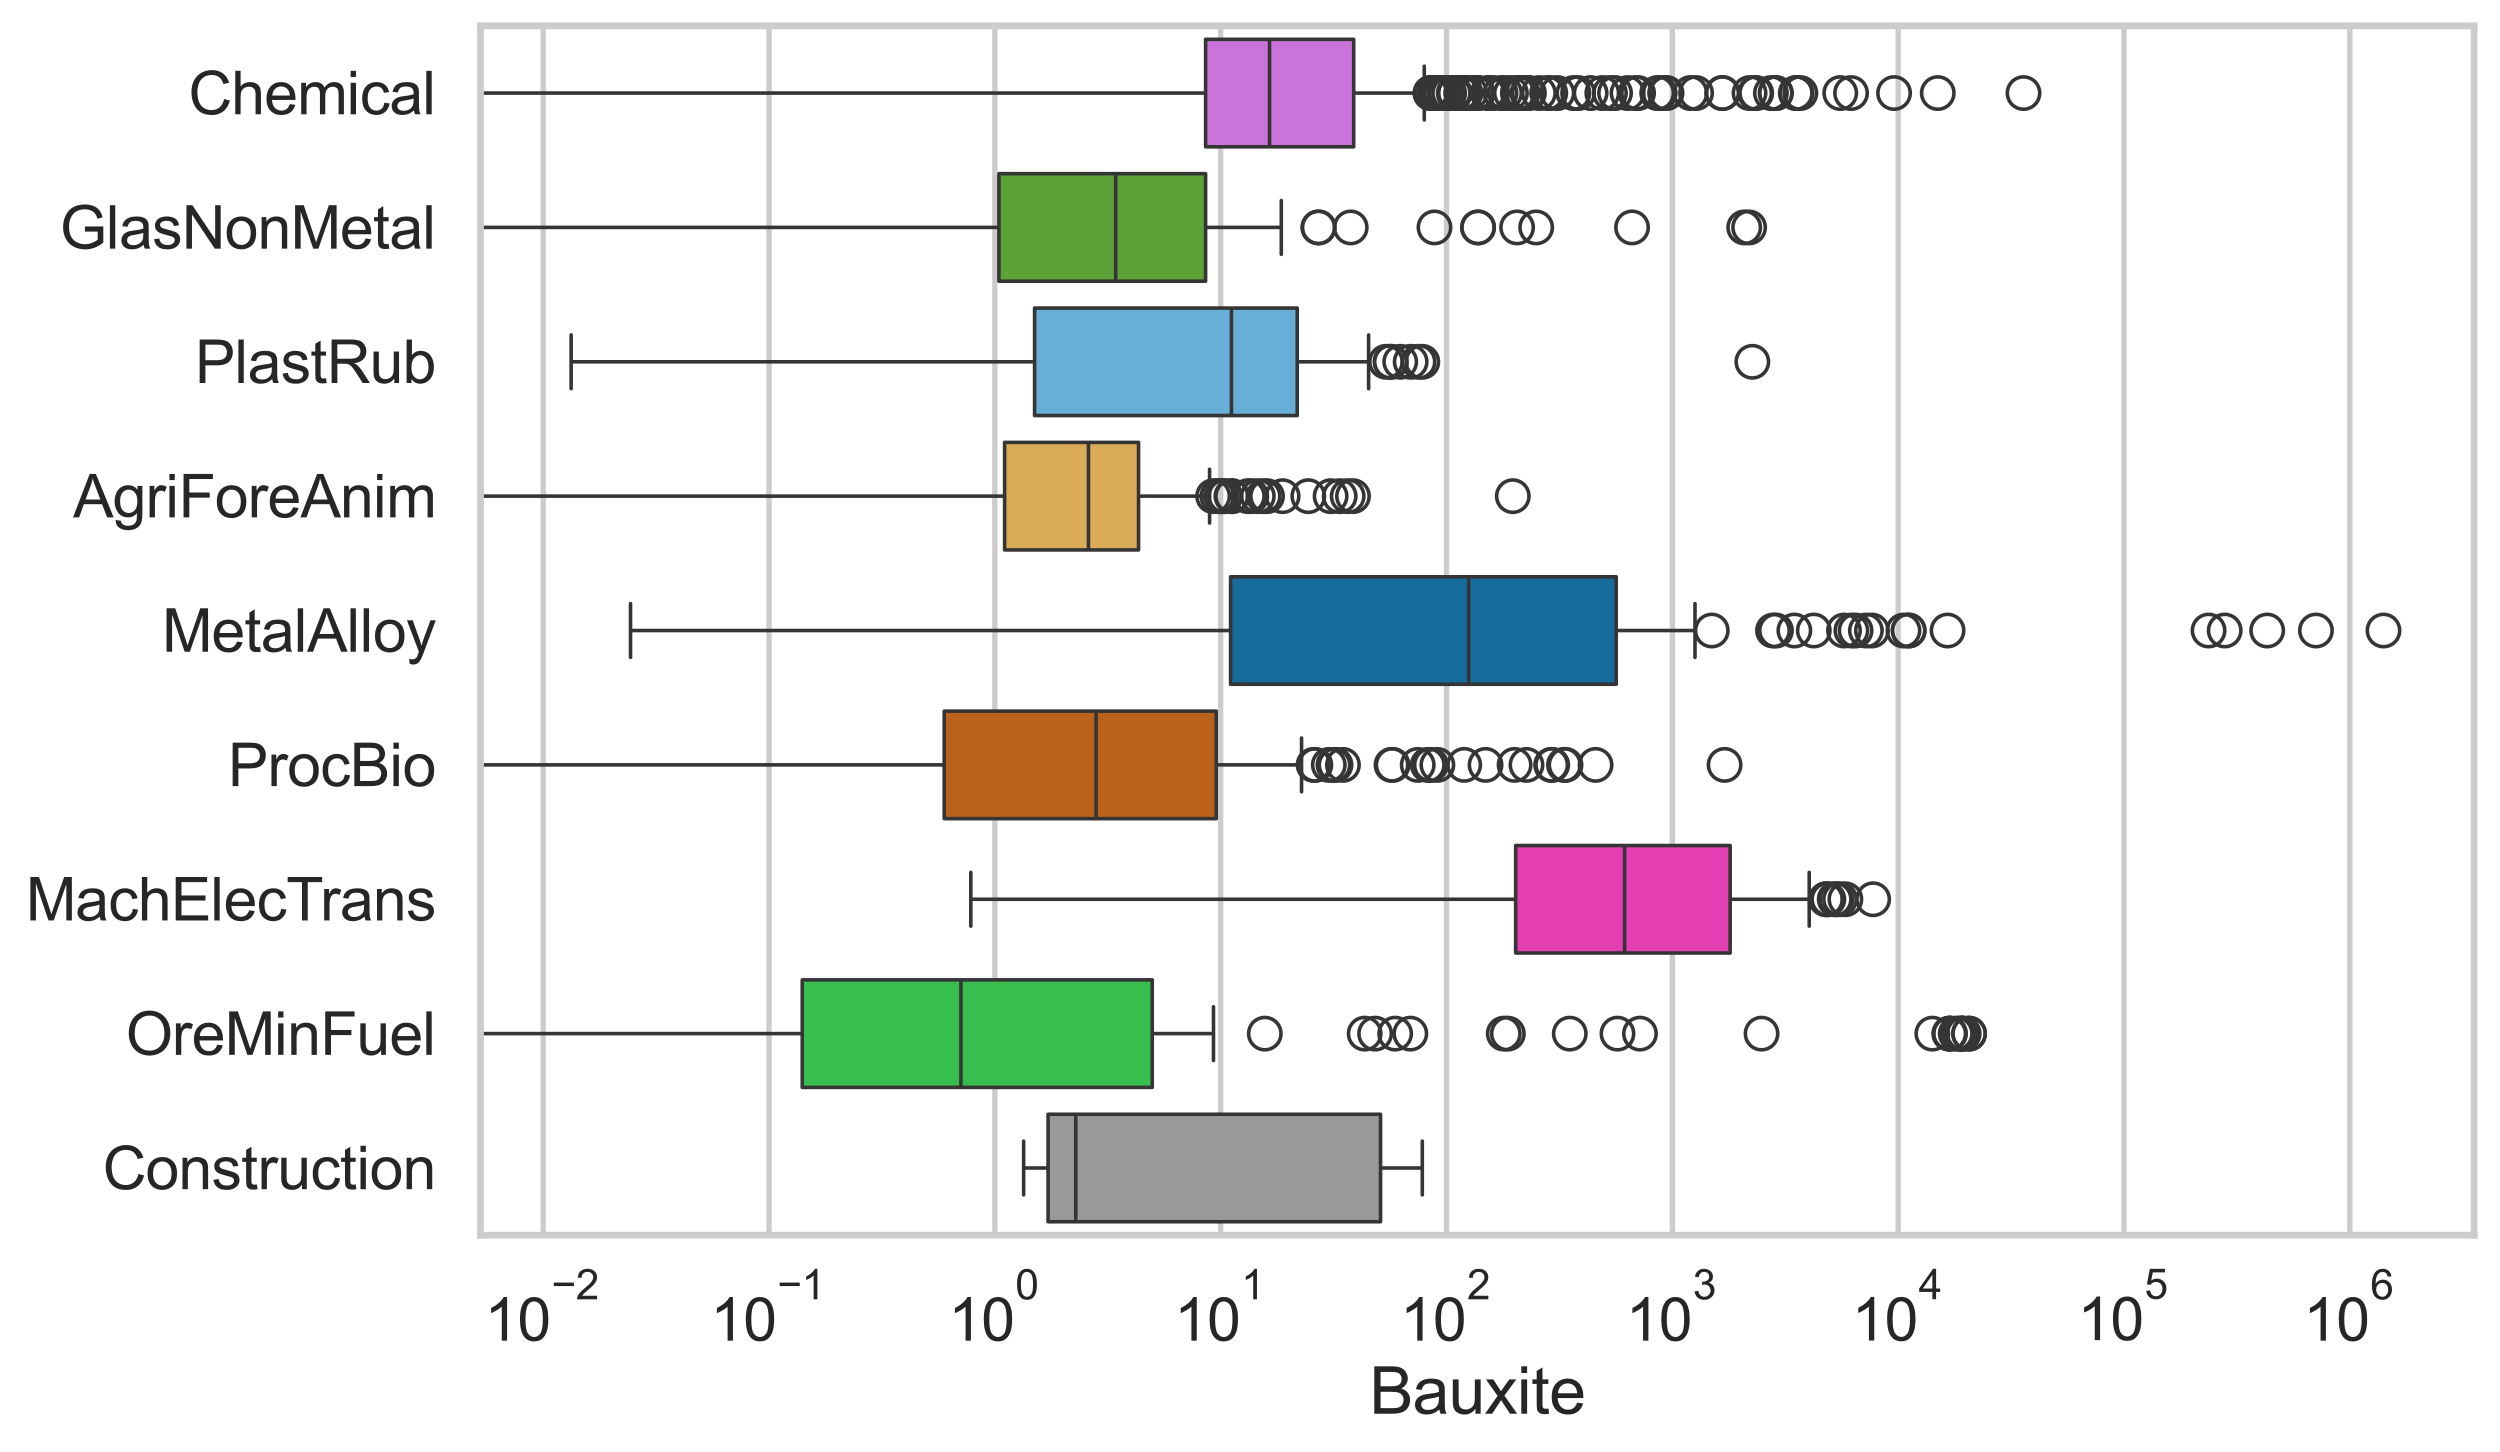 <?xml version="1.0" encoding="utf-8" standalone="no"?>
<!DOCTYPE svg PUBLIC "-//W3C//DTD SVG 1.1//EN"
  "http://www.w3.org/Graphics/SVG/1.1/DTD/svg11.dtd">
<svg xmlns:xlink="http://www.w3.org/1999/xlink" width="695.577pt" height="404.121pt" viewBox="0 0 695.577 404.121" xmlns="http://www.w3.org/2000/svg" version="1.1">
 <defs>
  <style type="text/css">*{stroke-linejoin: round; stroke-linecap: butt}</style>
 </defs>
 <g id="figure_1">
  <g id="patch_1">
   <path d="M 0 404.121 
L 695.577 404.121 
L 695.577 0 
L 0 0 
z
" style="fill: #ffffff"/>
  </g>
  <g id="axes_1">
   <g id="patch_2">
    <path d="M 133.697 343.665 
L 688.377 343.665 
L 688.377 7.2 
L 133.697 7.2 
z
" style="fill: #ffffff"/>
   </g>
   <g id="matplotlib.axis_1">
    <g id="xtick_1">
     <g id="line2d_1">
      <path d="M 151.13 343.665 
L 151.13 7.2 
" clip-path="url(#p0294068020)" style="fill: none; stroke: #cccccc; stroke-width: 1.5; stroke-linecap: round"/>
     </g>
     <g id="text_1">
      <!-- $\mathdefault{10^{-2}}$ -->
      <g style="fill: #262626" transform="translate(134.795 373.18) scale(0.165 -0.165)">
       <defs>
        <path id="ArialMT-31" d="M 2384 0 
L 1822 0 
L 1822 3584 
Q 1619 3391 1289 3197 
Q 959 3003 697 2906 
L 697 3450 
Q 1169 3672 1522 3987 
Q 1875 4303 2022 4600 
L 2384 4600 
L 2384 0 
z
" transform="scale(0.016)"/>
        <path id="ArialMT-30" d="M 266 2259 
Q 266 3072 433 3567 
Q 600 4063 929 4331 
Q 1259 4600 1759 4600 
Q 2128 4600 2406 4451 
Q 2684 4303 2865 4023 
Q 3047 3744 3150 3342 
Q 3253 2941 3253 2259 
Q 3253 1453 3087 958 
Q 2922 463 2592 192 
Q 2263 -78 1759 -78 
Q 1097 -78 719 397 
Q 266 969 266 2259 
z
M 844 2259 
Q 844 1131 1108 757 
Q 1372 384 1759 384 
Q 2147 384 2411 759 
Q 2675 1134 2675 2259 
Q 2675 3391 2411 3762 
Q 2147 4134 1753 4134 
Q 1366 4134 1134 3806 
Q 844 3388 844 2259 
z
" transform="scale(0.016)"/>
        <path id="ArialMT-2212" d="M 3381 1997 
L 356 1997 
L 356 2522 
L 3381 2522 
L 3381 1997 
z
" transform="scale(0.016)"/>
        <path id="ArialMT-32" d="M 3222 541 
L 3222 0 
L 194 0 
Q 188 203 259 391 
Q 375 700 629 1000 
Q 884 1300 1366 1694 
Q 2113 2306 2375 2664 
Q 2638 3022 2638 3341 
Q 2638 3675 2398 3904 
Q 2159 4134 1775 4134 
Q 1369 4134 1125 3890 
Q 881 3647 878 3216 
L 300 3275 
Q 359 3922 746 4261 
Q 1134 4600 1788 4600 
Q 2447 4600 2831 4234 
Q 3216 3869 3216 3328 
Q 3216 3053 3103 2787 
Q 2991 2522 2730 2228 
Q 2469 1934 1863 1422 
Q 1356 997 1212 845 
Q 1069 694 975 541 
L 3222 541 
z
" transform="scale(0.016)"/>
       </defs>
       <use xlink:href="#ArialMT-31" transform="translate(0 0.994)"/>
       <use xlink:href="#ArialMT-30" transform="translate(55.615 0.994)"/>
       <use xlink:href="#ArialMT-2212" transform="translate(112.973 70.688) scale(0.7)"/>
       <use xlink:href="#ArialMT-32" transform="translate(153.852 70.688) scale(0.7)"/>
      </g>
     </g>
    </g>
    <g id="xtick_2">
     <g id="line2d_2">
      <path d="M 213.963 343.665 
L 213.963 7.2 
" clip-path="url(#p0294068020)" style="fill: none; stroke: #cccccc; stroke-width: 1.5; stroke-linecap: round"/>
     </g>
     <g id="text_2">
      <!-- $\mathdefault{10^{-1}}$ -->
      <g style="fill: #262626" transform="translate(197.628 373.18) scale(0.165 -0.165)">
       <use xlink:href="#ArialMT-31" transform="translate(0 0.994)"/>
       <use xlink:href="#ArialMT-30" transform="translate(55.615 0.994)"/>
       <use xlink:href="#ArialMT-2212" transform="translate(112.973 70.688) scale(0.7)"/>
       <use xlink:href="#ArialMT-31" transform="translate(153.852 70.688) scale(0.7)"/>
      </g>
     </g>
    </g>
    <g id="xtick_3">
     <g id="line2d_3">
      <path d="M 276.797 343.665 
L 276.797 7.2 
" clip-path="url(#p0294068020)" style="fill: none; stroke: #cccccc; stroke-width: 1.5; stroke-linecap: round"/>
     </g>
     <g id="text_3">
      <!-- $\mathdefault{10^{0}}$ -->
      <g style="fill: #262626" transform="translate(263.844 373.18) scale(0.165 -0.165)">
       <use xlink:href="#ArialMT-31" transform="translate(0 0.994)"/>
       <use xlink:href="#ArialMT-30" transform="translate(55.615 0.994)"/>
       <use xlink:href="#ArialMT-30" transform="translate(112.973 70.688) scale(0.7)"/>
      </g>
     </g>
    </g>
    <g id="xtick_4">
     <g id="line2d_4">
      <path d="M 339.63 343.665 
L 339.63 7.2 
" clip-path="url(#p0294068020)" style="fill: none; stroke: #cccccc; stroke-width: 1.5; stroke-linecap: round"/>
     </g>
     <g id="text_4">
      <!-- $\mathdefault{10^{1}}$ -->
      <g style="fill: #262626" transform="translate(326.678 373.18) scale(0.165 -0.165)">
       <use xlink:href="#ArialMT-31" transform="translate(0 0.994)"/>
       <use xlink:href="#ArialMT-30" transform="translate(55.615 0.994)"/>
       <use xlink:href="#ArialMT-31" transform="translate(112.973 70.688) scale(0.7)"/>
      </g>
     </g>
    </g>
    <g id="xtick_5">
     <g id="line2d_5">
      <path d="M 402.464 343.665 
L 402.464 7.2 
" clip-path="url(#p0294068020)" style="fill: none; stroke: #cccccc; stroke-width: 1.5; stroke-linecap: round"/>
     </g>
     <g id="text_5">
      <!-- $\mathdefault{10^{2}}$ -->
      <g style="fill: #262626" transform="translate(389.511 373.18) scale(0.165 -0.165)">
       <use xlink:href="#ArialMT-31" transform="translate(0 0.994)"/>
       <use xlink:href="#ArialMT-30" transform="translate(55.615 0.994)"/>
       <use xlink:href="#ArialMT-32" transform="translate(112.973 70.688) scale(0.7)"/>
      </g>
     </g>
    </g>
    <g id="xtick_6">
     <g id="line2d_6">
      <path d="M 465.297 343.665 
L 465.297 7.2 
" clip-path="url(#p0294068020)" style="fill: none; stroke: #cccccc; stroke-width: 1.5; stroke-linecap: round"/>
     </g>
     <g id="text_6">
      <!-- $\mathdefault{10^{3}}$ -->
      <g style="fill: #262626" transform="translate(452.345 373.18) scale(0.165 -0.165)">
       <defs>
        <path id="ArialMT-33" d="M 269 1209 
L 831 1284 
Q 928 806 1161 595 
Q 1394 384 1728 384 
Q 2125 384 2398 659 
Q 2672 934 2672 1341 
Q 2672 1728 2419 1979 
Q 2166 2231 1775 2231 
Q 1616 2231 1378 2169 
L 1441 2663 
Q 1497 2656 1531 2656 
Q 1891 2656 2178 2843 
Q 2466 3031 2466 3422 
Q 2466 3731 2256 3934 
Q 2047 4138 1716 4138 
Q 1388 4138 1169 3931 
Q 950 3725 888 3313 
L 325 3413 
Q 428 3978 793 4289 
Q 1159 4600 1703 4600 
Q 2078 4600 2393 4439 
Q 2709 4278 2876 4000 
Q 3044 3722 3044 3409 
Q 3044 3113 2884 2869 
Q 2725 2625 2413 2481 
Q 2819 2388 3044 2092 
Q 3269 1797 3269 1353 
Q 3269 753 2831 336 
Q 2394 -81 1725 -81 
Q 1122 -81 723 278 
Q 325 638 269 1209 
z
" transform="scale(0.016)"/>
       </defs>
       <use xlink:href="#ArialMT-31" transform="translate(0 0.994)"/>
       <use xlink:href="#ArialMT-30" transform="translate(55.615 0.994)"/>
       <use xlink:href="#ArialMT-33" transform="translate(112.973 70.688) scale(0.7)"/>
      </g>
     </g>
    </g>
    <g id="xtick_7">
     <g id="line2d_7">
      <path d="M 528.131 343.665 
L 528.131 7.2 
" clip-path="url(#p0294068020)" style="fill: none; stroke: #cccccc; stroke-width: 1.5; stroke-linecap: round"/>
     </g>
     <g id="text_7">
      <!-- $\mathdefault{10^{4}}$ -->
      <g style="fill: #262626" transform="translate(515.178 373.015) scale(0.165 -0.165)">
       <defs>
        <path id="ArialMT-34" d="M 2069 0 
L 2069 1097 
L 81 1097 
L 81 1613 
L 2172 4581 
L 2631 4581 
L 2631 1613 
L 3250 1613 
L 3250 1097 
L 2631 1097 
L 2631 0 
L 2069 0 
z
M 2069 1613 
L 2069 3678 
L 634 1613 
L 2069 1613 
z
" transform="scale(0.016)"/>
       </defs>
       <use xlink:href="#ArialMT-31" transform="translate(0 0.202)"/>
       <use xlink:href="#ArialMT-30" transform="translate(55.615 0.202)"/>
       <use xlink:href="#ArialMT-34" transform="translate(112.973 69.895) scale(0.7)"/>
      </g>
     </g>
    </g>
    <g id="xtick_8">
     <g id="line2d_8">
      <path d="M 590.964 343.665 
L 590.964 7.2 
" clip-path="url(#p0294068020)" style="fill: none; stroke: #cccccc; stroke-width: 1.5; stroke-linecap: round"/>
     </g>
     <g id="text_8">
      <!-- $\mathdefault{10^{5}}$ -->
      <g style="fill: #262626" transform="translate(578.012 373.015) scale(0.165 -0.165)">
       <defs>
        <path id="ArialMT-35" d="M 266 1200 
L 856 1250 
Q 922 819 1161 601 
Q 1400 384 1738 384 
Q 2144 384 2425 690 
Q 2706 997 2706 1503 
Q 2706 1984 2436 2262 
Q 2166 2541 1728 2541 
Q 1456 2541 1237 2417 
Q 1019 2294 894 2097 
L 366 2166 
L 809 4519 
L 3088 4519 
L 3088 3981 
L 1259 3981 
L 1013 2750 
Q 1425 3038 1878 3038 
Q 2478 3038 2890 2622 
Q 3303 2206 3303 1553 
Q 3303 931 2941 478 
Q 2500 -78 1738 -78 
Q 1113 -78 717 272 
Q 322 622 266 1200 
z
" transform="scale(0.016)"/>
       </defs>
       <use xlink:href="#ArialMT-31" transform="translate(0 0.88)"/>
       <use xlink:href="#ArialMT-30" transform="translate(55.615 0.88)"/>
       <use xlink:href="#ArialMT-35" transform="translate(112.973 70.573) scale(0.7)"/>
      </g>
     </g>
    </g>
    <g id="xtick_9">
     <g id="line2d_9">
      <path d="M 653.798 343.665 
L 653.798 7.2 
" clip-path="url(#p0294068020)" style="fill: none; stroke: #cccccc; stroke-width: 1.5; stroke-linecap: round"/>
     </g>
     <g id="text_9">
      <!-- $\mathdefault{10^{6}}$ -->
      <g style="fill: #262626" transform="translate(640.845 373.18) scale(0.165 -0.165)">
       <defs>
        <path id="ArialMT-36" d="M 3184 3459 
L 2625 3416 
Q 2550 3747 2413 3897 
Q 2184 4138 1850 4138 
Q 1581 4138 1378 3988 
Q 1113 3794 959 3422 
Q 806 3050 800 2363 
Q 1003 2672 1297 2822 
Q 1591 2972 1913 2972 
Q 2475 2972 2870 2558 
Q 3266 2144 3266 1488 
Q 3266 1056 3080 686 
Q 2894 316 2569 119 
Q 2244 -78 1831 -78 
Q 1128 -78 684 439 
Q 241 956 241 2144 
Q 241 3472 731 4075 
Q 1159 4600 1884 4600 
Q 2425 4600 2770 4297 
Q 3116 3994 3184 3459 
z
M 888 1484 
Q 888 1194 1011 928 
Q 1134 663 1356 523 
Q 1578 384 1822 384 
Q 2178 384 2434 671 
Q 2691 959 2691 1453 
Q 2691 1928 2437 2201 
Q 2184 2475 1800 2475 
Q 1419 2475 1153 2201 
Q 888 1928 888 1484 
z
" transform="scale(0.016)"/>
       </defs>
       <use xlink:href="#ArialMT-31" transform="translate(0 0.994)"/>
       <use xlink:href="#ArialMT-30" transform="translate(55.615 0.994)"/>
       <use xlink:href="#ArialMT-36" transform="translate(112.973 70.688) scale(0.7)"/>
      </g>
     </g>
    </g>
    <g id="xtick_10"/>
    <g id="xtick_11"/>
    <g id="xtick_12"/>
    <g id="xtick_13"/>
    <g id="xtick_14"/>
    <g id="xtick_15"/>
    <g id="xtick_16"/>
    <g id="xtick_17"/>
    <g id="xtick_18"/>
    <g id="xtick_19"/>
    <g id="xtick_20"/>
    <g id="xtick_21"/>
    <g id="xtick_22"/>
    <g id="xtick_23"/>
    <g id="xtick_24"/>
    <g id="xtick_25"/>
    <g id="xtick_26"/>
    <g id="xtick_27"/>
    <g id="xtick_28"/>
    <g id="xtick_29"/>
    <g id="xtick_30"/>
    <g id="xtick_31"/>
    <g id="xtick_32"/>
    <g id="xtick_33"/>
    <g id="xtick_34"/>
    <g id="xtick_35"/>
    <g id="xtick_36"/>
    <g id="xtick_37"/>
    <g id="xtick_38"/>
    <g id="xtick_39"/>
    <g id="xtick_40"/>
    <g id="xtick_41"/>
    <g id="xtick_42"/>
    <g id="xtick_43"/>
    <g id="xtick_44"/>
    <g id="xtick_45"/>
    <g id="xtick_46"/>
    <g id="xtick_47"/>
    <g id="xtick_48"/>
    <g id="xtick_49"/>
    <g id="xtick_50"/>
    <g id="xtick_51"/>
    <g id="xtick_52"/>
    <g id="xtick_53"/>
    <g id="xtick_54"/>
    <g id="xtick_55"/>
    <g id="xtick_56"/>
    <g id="xtick_57"/>
    <g id="xtick_58"/>
    <g id="xtick_59"/>
    <g id="xtick_60"/>
    <g id="xtick_61"/>
    <g id="xtick_62"/>
    <g id="xtick_63"/>
    <g id="xtick_64"/>
    <g id="xtick_65"/>
    <g id="xtick_66"/>
    <g id="xtick_67"/>
    <g id="xtick_68"/>
    <g id="xtick_69"/>
    <g id="xtick_70"/>
    <g id="xtick_71"/>
    <g id="xtick_72"/>
    <g id="xtick_73"/>
    <g id="xtick_74"/>
    <g id="xtick_75"/>
    <g id="xtick_76"/>
    <g id="xtick_77"/>
    <g id="xtick_78"/>
    <g id="xtick_79"/>
    <g id="text_10">
     <!-- Bauxite -->
     <g style="fill: #262626" transform="translate(381.019 393.344) scale(0.18 -0.18)">
      <defs>
       <path id="ArialMT-42" d="M 469 0 
L 469 4581 
L 2188 4581 
Q 2713 4581 3030 4442 
Q 3347 4303 3526 4014 
Q 3706 3725 3706 3409 
Q 3706 3116 3547 2856 
Q 3388 2597 3066 2438 
Q 3481 2316 3704 2022 
Q 3928 1728 3928 1328 
Q 3928 1006 3792 729 
Q 3656 453 3456 303 
Q 3256 153 2954 76 
Q 2653 0 2216 0 
L 469 0 
z
M 1075 2656 
L 2066 2656 
Q 2469 2656 2644 2709 
Q 2875 2778 2992 2937 
Q 3109 3097 3109 3338 
Q 3109 3566 3000 3739 
Q 2891 3913 2687 3977 
Q 2484 4041 1991 4041 
L 1075 4041 
L 1075 2656 
z
M 1075 541 
L 2216 541 
Q 2509 541 2628 563 
Q 2838 600 2978 687 
Q 3119 775 3209 942 
Q 3300 1109 3300 1328 
Q 3300 1584 3169 1773 
Q 3038 1963 2805 2039 
Q 2572 2116 2134 2116 
L 1075 2116 
L 1075 541 
z
" transform="scale(0.016)"/>
       <path id="ArialMT-61" d="M 2588 409 
Q 2275 144 1986 34 
Q 1697 -75 1366 -75 
Q 819 -75 525 192 
Q 231 459 231 875 
Q 231 1119 342 1320 
Q 453 1522 633 1644 
Q 813 1766 1038 1828 
Q 1203 1872 1538 1913 
Q 2219 1994 2541 2106 
Q 2544 2222 2544 2253 
Q 2544 2597 2384 2738 
Q 2169 2928 1744 2928 
Q 1347 2928 1158 2789 
Q 969 2650 878 2297 
L 328 2372 
Q 403 2725 575 2942 
Q 747 3159 1072 3276 
Q 1397 3394 1825 3394 
Q 2250 3394 2515 3294 
Q 2781 3194 2906 3042 
Q 3031 2891 3081 2659 
Q 3109 2516 3109 2141 
L 3109 1391 
Q 3109 606 3145 398 
Q 3181 191 3288 0 
L 2700 0 
Q 2613 175 2588 409 
z
M 2541 1666 
Q 2234 1541 1622 1453 
Q 1275 1403 1131 1340 
Q 988 1278 909 1158 
Q 831 1038 831 891 
Q 831 666 1001 516 
Q 1172 366 1500 366 
Q 1825 366 2078 508 
Q 2331 650 2450 897 
Q 2541 1088 2541 1459 
L 2541 1666 
z
" transform="scale(0.016)"/>
       <path id="ArialMT-75" d="M 2597 0 
L 2597 488 
Q 2209 -75 1544 -75 
Q 1250 -75 995 37 
Q 741 150 617 320 
Q 494 491 444 738 
Q 409 903 409 1263 
L 409 3319 
L 972 3319 
L 972 1478 
Q 972 1038 1006 884 
Q 1059 663 1231 536 
Q 1403 409 1656 409 
Q 1909 409 2131 539 
Q 2353 669 2445 892 
Q 2538 1116 2538 1541 
L 2538 3319 
L 3100 3319 
L 3100 0 
L 2597 0 
z
" transform="scale(0.016)"/>
       <path id="ArialMT-78" d="M 47 0 
L 1259 1725 
L 138 3319 
L 841 3319 
L 1350 2541 
Q 1494 2319 1581 2169 
Q 1719 2375 1834 2534 
L 2394 3319 
L 3066 3319 
L 1919 1756 
L 3153 0 
L 2463 0 
L 1781 1031 
L 1600 1309 
L 728 0 
L 47 0 
z
" transform="scale(0.016)"/>
       <path id="ArialMT-69" d="M 425 3934 
L 425 4581 
L 988 4581 
L 988 3934 
L 425 3934 
z
M 425 0 
L 425 3319 
L 988 3319 
L 988 0 
L 425 0 
z
" transform="scale(0.016)"/>
       <path id="ArialMT-74" d="M 1650 503 
L 1731 6 
Q 1494 -44 1306 -44 
Q 1000 -44 831 53 
Q 663 150 594 308 
Q 525 466 525 972 
L 525 2881 
L 113 2881 
L 113 3319 
L 525 3319 
L 525 4141 
L 1084 4478 
L 1084 3319 
L 1650 3319 
L 1650 2881 
L 1084 2881 
L 1084 941 
Q 1084 700 1114 631 
Q 1144 563 1211 522 
Q 1278 481 1403 481 
Q 1497 481 1650 503 
z
" transform="scale(0.016)"/>
       <path id="ArialMT-65" d="M 2694 1069 
L 3275 997 
Q 3138 488 2766 206 
Q 2394 -75 1816 -75 
Q 1088 -75 661 373 
Q 234 822 234 1631 
Q 234 2469 665 2931 
Q 1097 3394 1784 3394 
Q 2450 3394 2872 2941 
Q 3294 2488 3294 1666 
Q 3294 1616 3291 1516 
L 816 1516 
Q 847 969 1125 678 
Q 1403 388 1819 388 
Q 2128 388 2347 550 
Q 2566 713 2694 1069 
z
M 847 1978 
L 2700 1978 
Q 2663 2397 2488 2606 
Q 2219 2931 1791 2931 
Q 1403 2931 1139 2672 
Q 875 2413 847 1978 
z
" transform="scale(0.016)"/>
      </defs>
      <use xlink:href="#ArialMT-42"/>
      <use xlink:href="#ArialMT-61" transform="translate(66.699 0)"/>
      <use xlink:href="#ArialMT-75" transform="translate(122.314 0)"/>
      <use xlink:href="#ArialMT-78" transform="translate(177.93 0)"/>
      <use xlink:href="#ArialMT-69" transform="translate(227.93 0)"/>
      <use xlink:href="#ArialMT-74" transform="translate(250.146 0)"/>
      <use xlink:href="#ArialMT-65" transform="translate(277.93 0)"/>
     </g>
    </g>
   </g>
   <g id="matplotlib.axis_2">
    <g id="ytick_1">
     <g id="text_11">
      <!-- Chemical -->
      <g style="fill: #262626" transform="translate(52.428 31.798) scale(0.165 -0.165)">
       <defs>
        <path id="ArialMT-43" d="M 3763 1606 
L 4369 1453 
Q 4178 706 3683 314 
Q 3188 -78 2472 -78 
Q 1731 -78 1267 223 
Q 803 525 561 1097 
Q 319 1669 319 2325 
Q 319 3041 592 3573 
Q 866 4106 1370 4382 
Q 1875 4659 2481 4659 
Q 3169 4659 3637 4309 
Q 4106 3959 4291 3325 
L 3694 3184 
Q 3534 3684 3231 3912 
Q 2928 4141 2469 4141 
Q 1941 4141 1586 3887 
Q 1231 3634 1087 3207 
Q 944 2781 944 2328 
Q 944 1744 1114 1308 
Q 1284 872 1643 656 
Q 2003 441 2422 441 
Q 2931 441 3284 734 
Q 3638 1028 3763 1606 
z
" transform="scale(0.016)"/>
        <path id="ArialMT-68" d="M 422 0 
L 422 4581 
L 984 4581 
L 984 2938 
Q 1378 3394 1978 3394 
Q 2347 3394 2619 3248 
Q 2891 3103 3008 2847 
Q 3125 2591 3125 2103 
L 3125 0 
L 2563 0 
L 2563 2103 
Q 2563 2525 2380 2717 
Q 2197 2909 1863 2909 
Q 1613 2909 1392 2779 
Q 1172 2650 1078 2428 
Q 984 2206 984 1816 
L 984 0 
L 422 0 
z
" transform="scale(0.016)"/>
        <path id="ArialMT-6d" d="M 422 0 
L 422 3319 
L 925 3319 
L 925 2853 
Q 1081 3097 1340 3245 
Q 1600 3394 1931 3394 
Q 2300 3394 2536 3241 
Q 2772 3088 2869 2813 
Q 3263 3394 3894 3394 
Q 4388 3394 4653 3120 
Q 4919 2847 4919 2278 
L 4919 0 
L 4359 0 
L 4359 2091 
Q 4359 2428 4304 2576 
Q 4250 2725 4106 2815 
Q 3963 2906 3769 2906 
Q 3419 2906 3187 2673 
Q 2956 2441 2956 1928 
L 2956 0 
L 2394 0 
L 2394 2156 
Q 2394 2531 2256 2718 
Q 2119 2906 1806 2906 
Q 1569 2906 1367 2781 
Q 1166 2656 1075 2415 
Q 984 2175 984 1722 
L 984 0 
L 422 0 
z
" transform="scale(0.016)"/>
        <path id="ArialMT-63" d="M 2588 1216 
L 3141 1144 
Q 3050 572 2676 248 
Q 2303 -75 1759 -75 
Q 1078 -75 664 370 
Q 250 816 250 1647 
Q 250 2184 428 2587 
Q 606 2991 970 3192 
Q 1334 3394 1763 3394 
Q 2303 3394 2647 3120 
Q 2991 2847 3088 2344 
L 2541 2259 
Q 2463 2594 2264 2762 
Q 2066 2931 1784 2931 
Q 1359 2931 1093 2626 
Q 828 2322 828 1663 
Q 828 994 1084 691 
Q 1341 388 1753 388 
Q 2084 388 2306 591 
Q 2528 794 2588 1216 
z
" transform="scale(0.016)"/>
        <path id="ArialMT-6c" d="M 409 0 
L 409 4581 
L 972 4581 
L 972 0 
L 409 0 
z
" transform="scale(0.016)"/>
       </defs>
       <use xlink:href="#ArialMT-43"/>
       <use xlink:href="#ArialMT-68" transform="translate(72.217 0)"/>
       <use xlink:href="#ArialMT-65" transform="translate(127.832 0)"/>
       <use xlink:href="#ArialMT-6d" transform="translate(183.447 0)"/>
       <use xlink:href="#ArialMT-69" transform="translate(266.748 0)"/>
       <use xlink:href="#ArialMT-63" transform="translate(288.965 0)"/>
       <use xlink:href="#ArialMT-61" transform="translate(338.965 0)"/>
       <use xlink:href="#ArialMT-6c" transform="translate(394.58 0)"/>
      </g>
     </g>
    </g>
    <g id="ytick_2">
     <g id="text_12">
      <!-- GlasNonMetal -->
      <g style="fill: #262626" transform="translate(16.659 69.183) scale(0.165 -0.165)">
       <defs>
        <path id="ArialMT-47" d="M 2638 1797 
L 2638 2334 
L 4578 2338 
L 4578 638 
Q 4131 281 3656 101 
Q 3181 -78 2681 -78 
Q 2006 -78 1454 211 
Q 903 500 622 1047 
Q 341 1594 341 2269 
Q 341 2938 620 3517 
Q 900 4097 1425 4378 
Q 1950 4659 2634 4659 
Q 3131 4659 3532 4498 
Q 3934 4338 4162 4050 
Q 4391 3763 4509 3300 
L 3963 3150 
Q 3859 3500 3706 3700 
Q 3553 3900 3268 4020 
Q 2984 4141 2638 4141 
Q 2222 4141 1919 4014 
Q 1616 3888 1430 3681 
Q 1244 3475 1141 3228 
Q 966 2803 966 2306 
Q 966 1694 1177 1281 
Q 1388 869 1791 669 
Q 2194 469 2647 469 
Q 3041 469 3416 620 
Q 3791 772 3984 944 
L 3984 1797 
L 2638 1797 
z
" transform="scale(0.016)"/>
        <path id="ArialMT-73" d="M 197 991 
L 753 1078 
Q 800 744 1014 566 
Q 1228 388 1613 388 
Q 2000 388 2187 545 
Q 2375 703 2375 916 
Q 2375 1106 2209 1216 
Q 2094 1291 1634 1406 
Q 1016 1563 777 1677 
Q 538 1791 414 1992 
Q 291 2194 291 2438 
Q 291 2659 392 2848 
Q 494 3038 669 3163 
Q 800 3259 1026 3326 
Q 1253 3394 1513 3394 
Q 1903 3394 2198 3281 
Q 2494 3169 2634 2976 
Q 2775 2784 2828 2463 
L 2278 2388 
Q 2241 2644 2061 2787 
Q 1881 2931 1553 2931 
Q 1166 2931 1000 2803 
Q 834 2675 834 2503 
Q 834 2394 903 2306 
Q 972 2216 1119 2156 
Q 1203 2125 1616 2013 
Q 2213 1853 2448 1751 
Q 2684 1650 2818 1456 
Q 2953 1263 2953 975 
Q 2953 694 2789 445 
Q 2625 197 2315 61 
Q 2006 -75 1616 -75 
Q 969 -75 630 194 
Q 291 463 197 991 
z
" transform="scale(0.016)"/>
        <path id="ArialMT-4e" d="M 488 0 
L 488 4581 
L 1109 4581 
L 3516 984 
L 3516 4581 
L 4097 4581 
L 4097 0 
L 3475 0 
L 1069 3600 
L 1069 0 
L 488 0 
z
" transform="scale(0.016)"/>
        <path id="ArialMT-6f" d="M 213 1659 
Q 213 2581 725 3025 
Q 1153 3394 1769 3394 
Q 2453 3394 2887 2945 
Q 3322 2497 3322 1706 
Q 3322 1066 3130 698 
Q 2938 331 2570 128 
Q 2203 -75 1769 -75 
Q 1072 -75 642 372 
Q 213 819 213 1659 
z
M 791 1659 
Q 791 1022 1069 705 
Q 1347 388 1769 388 
Q 2188 388 2466 706 
Q 2744 1025 2744 1678 
Q 2744 2294 2464 2611 
Q 2184 2928 1769 2928 
Q 1347 2928 1069 2612 
Q 791 2297 791 1659 
z
" transform="scale(0.016)"/>
        <path id="ArialMT-6e" d="M 422 0 
L 422 3319 
L 928 3319 
L 928 2847 
Q 1294 3394 1984 3394 
Q 2284 3394 2536 3286 
Q 2788 3178 2913 3003 
Q 3038 2828 3088 2588 
Q 3119 2431 3119 2041 
L 3119 0 
L 2556 0 
L 2556 2019 
Q 2556 2363 2490 2533 
Q 2425 2703 2258 2804 
Q 2091 2906 1866 2906 
Q 1506 2906 1245 2678 
Q 984 2450 984 1813 
L 984 0 
L 422 0 
z
" transform="scale(0.016)"/>
        <path id="ArialMT-4d" d="M 475 0 
L 475 4581 
L 1388 4581 
L 2472 1338 
Q 2622 884 2691 659 
Q 2769 909 2934 1394 
L 4031 4581 
L 4847 4581 
L 4847 0 
L 4263 0 
L 4263 3834 
L 2931 0 
L 2384 0 
L 1059 3900 
L 1059 0 
L 475 0 
z
" transform="scale(0.016)"/>
       </defs>
       <use xlink:href="#ArialMT-47"/>
       <use xlink:href="#ArialMT-6c" transform="translate(77.783 0)"/>
       <use xlink:href="#ArialMT-61" transform="translate(100 0)"/>
       <use xlink:href="#ArialMT-73" transform="translate(155.615 0)"/>
       <use xlink:href="#ArialMT-4e" transform="translate(205.615 0)"/>
       <use xlink:href="#ArialMT-6f" transform="translate(277.832 0)"/>
       <use xlink:href="#ArialMT-6e" transform="translate(333.447 0)"/>
       <use xlink:href="#ArialMT-4d" transform="translate(389.062 0)"/>
       <use xlink:href="#ArialMT-65" transform="translate(472.363 0)"/>
       <use xlink:href="#ArialMT-74" transform="translate(527.979 0)"/>
       <use xlink:href="#ArialMT-61" transform="translate(555.762 0)"/>
       <use xlink:href="#ArialMT-6c" transform="translate(611.377 0)"/>
      </g>
     </g>
    </g>
    <g id="ytick_3">
     <g id="text_13">
      <!-- PlastRub -->
      <g style="fill: #262626" transform="translate(54.248 106.568) scale(0.165 -0.165)">
       <defs>
        <path id="ArialMT-50" d="M 494 0 
L 494 4581 
L 2222 4581 
Q 2678 4581 2919 4538 
Q 3256 4481 3484 4323 
Q 3713 4166 3852 3881 
Q 3991 3597 3991 3256 
Q 3991 2672 3619 2267 
Q 3247 1863 2275 1863 
L 1100 1863 
L 1100 0 
L 494 0 
z
M 1100 2403 
L 2284 2403 
Q 2872 2403 3119 2622 
Q 3366 2841 3366 3238 
Q 3366 3525 3220 3729 
Q 3075 3934 2838 4000 
Q 2684 4041 2272 4041 
L 1100 4041 
L 1100 2403 
z
" transform="scale(0.016)"/>
        <path id="ArialMT-52" d="M 503 0 
L 503 4581 
L 2534 4581 
Q 3147 4581 3465 4457 
Q 3784 4334 3975 4021 
Q 4166 3709 4166 3331 
Q 4166 2844 3850 2509 
Q 3534 2175 2875 2084 
Q 3116 1969 3241 1856 
Q 3506 1613 3744 1247 
L 4541 0 
L 3778 0 
L 3172 953 
Q 2906 1366 2734 1584 
Q 2563 1803 2427 1890 
Q 2291 1978 2150 2013 
Q 2047 2034 1813 2034 
L 1109 2034 
L 1109 0 
L 503 0 
z
M 1109 2559 
L 2413 2559 
Q 2828 2559 3062 2645 
Q 3297 2731 3419 2920 
Q 3541 3109 3541 3331 
Q 3541 3656 3305 3865 
Q 3069 4075 2559 4075 
L 1109 4075 
L 1109 2559 
z
" transform="scale(0.016)"/>
        <path id="ArialMT-62" d="M 941 0 
L 419 0 
L 419 4581 
L 981 4581 
L 981 2947 
Q 1338 3394 1891 3394 
Q 2197 3394 2470 3270 
Q 2744 3147 2920 2923 
Q 3097 2700 3197 2384 
Q 3297 2069 3297 1709 
Q 3297 856 2875 390 
Q 2453 -75 1863 -75 
Q 1275 -75 941 416 
L 941 0 
z
M 934 1684 
Q 934 1088 1097 822 
Q 1363 388 1816 388 
Q 2184 388 2453 708 
Q 2722 1028 2722 1663 
Q 2722 2313 2464 2622 
Q 2206 2931 1841 2931 
Q 1472 2931 1203 2611 
Q 934 2291 934 1684 
z
" transform="scale(0.016)"/>
       </defs>
       <use xlink:href="#ArialMT-50"/>
       <use xlink:href="#ArialMT-6c" transform="translate(66.699 0)"/>
       <use xlink:href="#ArialMT-61" transform="translate(88.916 0)"/>
       <use xlink:href="#ArialMT-73" transform="translate(144.531 0)"/>
       <use xlink:href="#ArialMT-74" transform="translate(194.531 0)"/>
       <use xlink:href="#ArialMT-52" transform="translate(222.314 0)"/>
       <use xlink:href="#ArialMT-75" transform="translate(294.531 0)"/>
       <use xlink:href="#ArialMT-62" transform="translate(350.146 0)"/>
      </g>
     </g>
    </g>
    <g id="ytick_4">
     <g id="text_14">
      <!-- AgriForeAnim -->
      <g style="fill: #262626" transform="translate(20.341 143.953) scale(0.165 -0.165)">
       <defs>
        <path id="ArialMT-41" d="M -9 0 
L 1750 4581 
L 2403 4581 
L 4278 0 
L 3588 0 
L 3053 1388 
L 1138 1388 
L 634 0 
L -9 0 
z
M 1313 1881 
L 2866 1881 
L 2388 3150 
Q 2169 3728 2063 4100 
Q 1975 3659 1816 3225 
L 1313 1881 
z
" transform="scale(0.016)"/>
        <path id="ArialMT-67" d="M 319 -275 
L 866 -356 
Q 900 -609 1056 -725 
Q 1266 -881 1628 -881 
Q 2019 -881 2231 -725 
Q 2444 -569 2519 -288 
Q 2563 -116 2559 434 
Q 2191 0 1641 0 
Q 956 0 581 494 
Q 206 988 206 1678 
Q 206 2153 378 2554 
Q 550 2956 876 3175 
Q 1203 3394 1644 3394 
Q 2231 3394 2613 2919 
L 2613 3319 
L 3131 3319 
L 3131 450 
Q 3131 -325 2973 -648 
Q 2816 -972 2473 -1159 
Q 2131 -1347 1631 -1347 
Q 1038 -1347 672 -1080 
Q 306 -813 319 -275 
z
M 784 1719 
Q 784 1066 1043 766 
Q 1303 466 1694 466 
Q 2081 466 2343 764 
Q 2606 1063 2606 1700 
Q 2606 2309 2336 2618 
Q 2066 2928 1684 2928 
Q 1309 2928 1046 2623 
Q 784 2319 784 1719 
z
" transform="scale(0.016)"/>
        <path id="ArialMT-72" d="M 416 0 
L 416 3319 
L 922 3319 
L 922 2816 
Q 1116 3169 1280 3281 
Q 1444 3394 1641 3394 
Q 1925 3394 2219 3213 
L 2025 2691 
Q 1819 2813 1613 2813 
Q 1428 2813 1281 2702 
Q 1134 2591 1072 2394 
Q 978 2094 978 1738 
L 978 0 
L 416 0 
z
" transform="scale(0.016)"/>
        <path id="ArialMT-46" d="M 525 0 
L 525 4581 
L 3616 4581 
L 3616 4041 
L 1131 4041 
L 1131 2622 
L 3281 2622 
L 3281 2081 
L 1131 2081 
L 1131 0 
L 525 0 
z
" transform="scale(0.016)"/>
       </defs>
       <use xlink:href="#ArialMT-41"/>
       <use xlink:href="#ArialMT-67" transform="translate(66.699 0)"/>
       <use xlink:href="#ArialMT-72" transform="translate(122.314 0)"/>
       <use xlink:href="#ArialMT-69" transform="translate(155.615 0)"/>
       <use xlink:href="#ArialMT-46" transform="translate(177.832 0)"/>
       <use xlink:href="#ArialMT-6f" transform="translate(238.916 0)"/>
       <use xlink:href="#ArialMT-72" transform="translate(294.531 0)"/>
       <use xlink:href="#ArialMT-65" transform="translate(327.832 0)"/>
       <use xlink:href="#ArialMT-41" transform="translate(383.447 0)"/>
       <use xlink:href="#ArialMT-6e" transform="translate(450.146 0)"/>
       <use xlink:href="#ArialMT-69" transform="translate(505.762 0)"/>
       <use xlink:href="#ArialMT-6d" transform="translate(527.979 0)"/>
      </g>
     </g>
    </g>
    <g id="ytick_5">
     <g id="text_15">
      <!-- MetalAlloy -->
      <g style="fill: #262626" transform="translate(45.088 181.337) scale(0.165 -0.165)">
       <defs>
        <path id="ArialMT-79" d="M 397 -1278 
L 334 -750 
Q 519 -800 656 -800 
Q 844 -800 956 -737 
Q 1069 -675 1141 -563 
Q 1194 -478 1313 -144 
Q 1328 -97 1363 -6 
L 103 3319 
L 709 3319 
L 1400 1397 
Q 1534 1031 1641 628 
Q 1738 1016 1872 1384 
L 2581 3319 
L 3144 3319 
L 1881 -56 
Q 1678 -603 1566 -809 
Q 1416 -1088 1222 -1217 
Q 1028 -1347 759 -1347 
Q 597 -1347 397 -1278 
z
" transform="scale(0.016)"/>
       </defs>
       <use xlink:href="#ArialMT-4d"/>
       <use xlink:href="#ArialMT-65" transform="translate(83.301 0)"/>
       <use xlink:href="#ArialMT-74" transform="translate(138.916 0)"/>
       <use xlink:href="#ArialMT-61" transform="translate(166.699 0)"/>
       <use xlink:href="#ArialMT-6c" transform="translate(222.314 0)"/>
       <use xlink:href="#ArialMT-41" transform="translate(244.531 0)"/>
       <use xlink:href="#ArialMT-6c" transform="translate(311.23 0)"/>
       <use xlink:href="#ArialMT-6c" transform="translate(333.447 0)"/>
       <use xlink:href="#ArialMT-6f" transform="translate(355.664 0)"/>
       <use xlink:href="#ArialMT-79" transform="translate(411.279 0)"/>
      </g>
     </g>
    </g>
    <g id="ytick_6">
     <g id="text_16">
      <!-- ProcBio -->
      <g style="fill: #262626" transform="translate(63.424 218.722) scale(0.165 -0.165)">
       <use xlink:href="#ArialMT-50"/>
       <use xlink:href="#ArialMT-72" transform="translate(66.699 0)"/>
       <use xlink:href="#ArialMT-6f" transform="translate(100 0)"/>
       <use xlink:href="#ArialMT-63" transform="translate(155.615 0)"/>
       <use xlink:href="#ArialMT-42" transform="translate(205.615 0)"/>
       <use xlink:href="#ArialMT-69" transform="translate(272.314 0)"/>
       <use xlink:href="#ArialMT-6f" transform="translate(294.531 0)"/>
      </g>
     </g>
    </g>
    <g id="ytick_7">
     <g id="text_17">
      <!-- MachElecTrans -->
      <g style="fill: #262626" transform="translate(7.2 256.107) scale(0.165 -0.165)">
       <defs>
        <path id="ArialMT-45" d="M 506 0 
L 506 4581 
L 3819 4581 
L 3819 4041 
L 1113 4041 
L 1113 2638 
L 3647 2638 
L 3647 2100 
L 1113 2100 
L 1113 541 
L 3925 541 
L 3925 0 
L 506 0 
z
" transform="scale(0.016)"/>
        <path id="ArialMT-54" d="M 1659 0 
L 1659 4041 
L 150 4041 
L 150 4581 
L 3781 4581 
L 3781 4041 
L 2266 4041 
L 2266 0 
L 1659 0 
z
" transform="scale(0.016)"/>
       </defs>
       <use xlink:href="#ArialMT-4d"/>
       <use xlink:href="#ArialMT-61" transform="translate(83.301 0)"/>
       <use xlink:href="#ArialMT-63" transform="translate(138.916 0)"/>
       <use xlink:href="#ArialMT-68" transform="translate(188.916 0)"/>
       <use xlink:href="#ArialMT-45" transform="translate(244.531 0)"/>
       <use xlink:href="#ArialMT-6c" transform="translate(311.23 0)"/>
       <use xlink:href="#ArialMT-65" transform="translate(333.447 0)"/>
       <use xlink:href="#ArialMT-63" transform="translate(389.062 0)"/>
       <use xlink:href="#ArialMT-54" transform="translate(439.062 0)"/>
       <use xlink:href="#ArialMT-72" transform="translate(496.396 0)"/>
       <use xlink:href="#ArialMT-61" transform="translate(529.697 0)"/>
       <use xlink:href="#ArialMT-6e" transform="translate(585.312 0)"/>
       <use xlink:href="#ArialMT-73" transform="translate(640.928 0)"/>
      </g>
     </g>
    </g>
    <g id="ytick_8">
     <g id="text_18">
      <!-- OreMinFuel -->
      <g style="fill: #262626" transform="translate(35.013 293.492) scale(0.165 -0.165)">
       <defs>
        <path id="ArialMT-4f" d="M 309 2231 
Q 309 3372 921 4017 
Q 1534 4663 2503 4663 
Q 3138 4663 3647 4359 
Q 4156 4056 4423 3514 
Q 4691 2972 4691 2284 
Q 4691 1588 4409 1038 
Q 4128 488 3612 205 
Q 3097 -78 2500 -78 
Q 1853 -78 1343 234 
Q 834 547 571 1087 
Q 309 1628 309 2231 
z
M 934 2222 
Q 934 1394 1379 917 
Q 1825 441 2497 441 
Q 3181 441 3623 922 
Q 4066 1403 4066 2288 
Q 4066 2847 3877 3264 
Q 3688 3681 3323 3911 
Q 2959 4141 2506 4141 
Q 1863 4141 1398 3698 
Q 934 3256 934 2222 
z
" transform="scale(0.016)"/>
       </defs>
       <use xlink:href="#ArialMT-4f"/>
       <use xlink:href="#ArialMT-72" transform="translate(77.783 0)"/>
       <use xlink:href="#ArialMT-65" transform="translate(111.084 0)"/>
       <use xlink:href="#ArialMT-4d" transform="translate(166.699 0)"/>
       <use xlink:href="#ArialMT-69" transform="translate(250 0)"/>
       <use xlink:href="#ArialMT-6e" transform="translate(272.217 0)"/>
       <use xlink:href="#ArialMT-46" transform="translate(327.832 0)"/>
       <use xlink:href="#ArialMT-75" transform="translate(388.916 0)"/>
       <use xlink:href="#ArialMT-65" transform="translate(444.531 0)"/>
       <use xlink:href="#ArialMT-6c" transform="translate(500.146 0)"/>
      </g>
     </g>
    </g>
    <g id="ytick_9">
     <g id="text_19">
      <!-- Construction -->
      <g style="fill: #262626" transform="translate(28.575 330.877) scale(0.165 -0.165)">
       <use xlink:href="#ArialMT-43"/>
       <use xlink:href="#ArialMT-6f" transform="translate(72.217 0)"/>
       <use xlink:href="#ArialMT-6e" transform="translate(127.832 0)"/>
       <use xlink:href="#ArialMT-73" transform="translate(183.447 0)"/>
       <use xlink:href="#ArialMT-74" transform="translate(233.447 0)"/>
       <use xlink:href="#ArialMT-72" transform="translate(261.23 0)"/>
       <use xlink:href="#ArialMT-75" transform="translate(294.531 0)"/>
       <use xlink:href="#ArialMT-63" transform="translate(350.146 0)"/>
       <use xlink:href="#ArialMT-74" transform="translate(400.146 0)"/>
       <use xlink:href="#ArialMT-69" transform="translate(427.93 0)"/>
       <use xlink:href="#ArialMT-6f" transform="translate(450.146 0)"/>
       <use xlink:href="#ArialMT-6e" transform="translate(505.762 0)"/>
      </g>
     </g>
    </g>
   </g>
   <g id="patch_3">
    <path d="M 335.438 10.938 
L 335.438 40.846 
L 376.642 40.846 
L 376.642 10.938 
L 335.438 10.938 
z
" clip-path="url(#p0294068020)" style="fill: #ca74db; stroke: #353535; stroke-linejoin: miter"/>
   </g>
   <g id="line2d_10">
    <path d="M 335.438 25.892 
L -1 25.892 
" clip-path="url(#p0294068020)" style="fill: none; stroke: #353535"/>
   </g>
   <g id="line2d_11">
    <path d="M 376.642 25.892 
L 396.276 25.892 
" clip-path="url(#p0294068020)" style="fill: none; stroke: #353535"/>
   </g>
   <g id="line2d_12">
    <path clip-path="url(#p0294068020)" style="fill: none; stroke: #353535; stroke-linecap: round"/>
   </g>
   <g id="line2d_13">
    <path d="M 396.276 18.415 
L 396.276 33.369 
" clip-path="url(#p0294068020)" style="fill: none; stroke: #353535; stroke-linecap: round"/>
   </g>
   <g id="line2d_14">
    <defs>
     <path id="m0322f6759b" d="M 0 4.5 
C 1.193 4.5 2.338 4.026 3.182 3.182 
C 4.026 2.338 4.5 1.193 4.5 0 
C 4.5 -1.193 4.026 -2.338 3.182 -3.182 
C 2.338 -4.026 1.193 -4.5 0 -4.5 
C -1.193 -4.5 -2.338 -4.026 -3.182 -3.182 
C -4.026 -2.338 -4.5 -1.193 -4.5 0 
C -4.5 1.193 -4.026 2.338 -3.182 3.182 
C -2.338 4.026 -1.193 4.5 0 4.5 
z
" style="stroke: #353535"/>
    </defs>
    <g clip-path="url(#p0294068020)">
     <use xlink:href="#m0322f6759b" x="494.119" y="25.892" style="fill-opacity: 0; stroke: #353535"/>
     <use xlink:href="#m0322f6759b" x="407.395" y="25.892" style="fill-opacity: 0; stroke: #353535"/>
     <use xlink:href="#m0322f6759b" x="539.15" y="25.892" style="fill-opacity: 0; stroke: #353535"/>
     <use xlink:href="#m0322f6759b" x="463.29" y="25.892" style="fill-opacity: 0; stroke: #353535"/>
     <use xlink:href="#m0322f6759b" x="399.082" y="25.892" style="fill-opacity: 0; stroke: #353535"/>
     <use xlink:href="#m0322f6759b" x="400.909" y="25.892" style="fill-opacity: 0; stroke: #353535"/>
     <use xlink:href="#m0322f6759b" x="442.56" y="25.892" style="fill-opacity: 0; stroke: #353535"/>
     <use xlink:href="#m0322f6759b" x="407.067" y="25.892" style="fill-opacity: 0; stroke: #353535"/>
     <use xlink:href="#m0322f6759b" x="407.594" y="25.892" style="fill-opacity: 0; stroke: #353535"/>
     <use xlink:href="#m0322f6759b" x="404.778" y="25.892" style="fill-opacity: 0; stroke: #353535"/>
     <use xlink:href="#m0322f6759b" x="410.737" y="25.892" style="fill-opacity: 0; stroke: #353535"/>
     <use xlink:href="#m0322f6759b" x="461.088" y="25.892" style="fill-opacity: 0; stroke: #353535"/>
     <use xlink:href="#m0322f6759b" x="488.33" y="25.892" style="fill-opacity: 0; stroke: #353535"/>
     <use xlink:href="#m0322f6759b" x="409.13" y="25.892" style="fill-opacity: 0; stroke: #353535"/>
     <use xlink:href="#m0322f6759b" x="406.713" y="25.892" style="fill-opacity: 0; stroke: #353535"/>
     <use xlink:href="#m0322f6759b" x="424.972" y="25.892" style="fill-opacity: 0; stroke: #353535"/>
     <use xlink:href="#m0322f6759b" x="399.826" y="25.892" style="fill-opacity: 0; stroke: #353535"/>
     <use xlink:href="#m0322f6759b" x="411.076" y="25.892" style="fill-opacity: 0; stroke: #353535"/>
     <use xlink:href="#m0322f6759b" x="400.302" y="25.892" style="fill-opacity: 0; stroke: #353535"/>
     <use xlink:href="#m0322f6759b" x="479.299" y="25.892" style="fill-opacity: 0; stroke: #353535"/>
     <use xlink:href="#m0322f6759b" x="492.721" y="25.892" style="fill-opacity: 0; stroke: #353535"/>
     <use xlink:href="#m0322f6759b" x="494.021" y="25.892" style="fill-opacity: 0; stroke: #353535"/>
     <use xlink:href="#m0322f6759b" x="398.038" y="25.892" style="fill-opacity: 0; stroke: #353535"/>
     <use xlink:href="#m0322f6759b" x="471.904" y="25.892" style="fill-opacity: 0; stroke: #353535"/>
     <use xlink:href="#m0322f6759b" x="420.386" y="25.892" style="fill-opacity: 0; stroke: #353535"/>
     <use xlink:href="#m0322f6759b" x="414.925" y="25.892" style="fill-opacity: 0; stroke: #353535"/>
     <use xlink:href="#m0322f6759b" x="500.913" y="25.892" style="fill-opacity: 0; stroke: #353535"/>
     <use xlink:href="#m0322f6759b" x="413.917" y="25.892" style="fill-opacity: 0; stroke: #353535"/>
     <use xlink:href="#m0322f6759b" x="401.822" y="25.892" style="fill-opacity: 0; stroke: #353535"/>
     <use xlink:href="#m0322f6759b" x="399.079" y="25.892" style="fill-opacity: 0; stroke: #353535"/>
     <use xlink:href="#m0322f6759b" x="428.169" y="25.892" style="fill-opacity: 0; stroke: #353535"/>
     <use xlink:href="#m0322f6759b" x="404.627" y="25.892" style="fill-opacity: 0; stroke: #353535"/>
     <use xlink:href="#m0322f6759b" x="399.081" y="25.892" style="fill-opacity: 0; stroke: #353535"/>
     <use xlink:href="#m0322f6759b" x="422.901" y="25.892" style="fill-opacity: 0; stroke: #353535"/>
     <use xlink:href="#m0322f6759b" x="437.78" y="25.892" style="fill-opacity: 0; stroke: #353535"/>
     <use xlink:href="#m0322f6759b" x="425.389" y="25.892" style="fill-opacity: 0; stroke: #353535"/>
     <use xlink:href="#m0322f6759b" x="404.714" y="25.892" style="fill-opacity: 0; stroke: #353535"/>
     <use xlink:href="#m0322f6759b" x="430.464" y="25.892" style="fill-opacity: 0; stroke: #353535"/>
     <use xlink:href="#m0322f6759b" x="479.167" y="25.892" style="fill-opacity: 0; stroke: #353535"/>
     <use xlink:href="#m0322f6759b" x="399.934" y="25.892" style="fill-opacity: 0; stroke: #353535"/>
     <use xlink:href="#m0322f6759b" x="398.013" y="25.892" style="fill-opacity: 0; stroke: #353535"/>
     <use xlink:href="#m0322f6759b" x="404.469" y="25.892" style="fill-opacity: 0; stroke: #353535"/>
     <use xlink:href="#m0322f6759b" x="414.343" y="25.892" style="fill-opacity: 0; stroke: #353535"/>
     <use xlink:href="#m0322f6759b" x="423.676" y="25.892" style="fill-opacity: 0; stroke: #353535"/>
     <use xlink:href="#m0322f6759b" x="422.433" y="25.892" style="fill-opacity: 0; stroke: #353535"/>
     <use xlink:href="#m0322f6759b" x="417.5" y="25.892" style="fill-opacity: 0; stroke: #353535"/>
     <use xlink:href="#m0322f6759b" x="445.818" y="25.892" style="fill-opacity: 0; stroke: #353535"/>
     <use xlink:href="#m0322f6759b" x="488.634" y="25.892" style="fill-opacity: 0; stroke: #353535"/>
     <use xlink:href="#m0322f6759b" x="515.017" y="25.892" style="fill-opacity: 0; stroke: #353535"/>
     <use xlink:href="#m0322f6759b" x="422.335" y="25.892" style="fill-opacity: 0; stroke: #353535"/>
     <use xlink:href="#m0322f6759b" x="415.173" y="25.892" style="fill-opacity: 0; stroke: #353535"/>
     <use xlink:href="#m0322f6759b" x="403.209" y="25.892" style="fill-opacity: 0; stroke: #353535"/>
     <use xlink:href="#m0322f6759b" x="407.757" y="25.892" style="fill-opacity: 0; stroke: #353535"/>
     <use xlink:href="#m0322f6759b" x="512.016" y="25.892" style="fill-opacity: 0; stroke: #353535"/>
     <use xlink:href="#m0322f6759b" x="447.937" y="25.892" style="fill-opacity: 0; stroke: #353535"/>
     <use xlink:href="#m0322f6759b" x="563.002" y="25.892" style="fill-opacity: 0; stroke: #353535"/>
     <use xlink:href="#m0322f6759b" x="526.986" y="25.892" style="fill-opacity: 0; stroke: #353535"/>
     <use xlink:href="#m0322f6759b" x="486.782" y="25.892" style="fill-opacity: 0; stroke: #353535"/>
     <use xlink:href="#m0322f6759b" x="411.189" y="25.892" style="fill-opacity: 0; stroke: #353535"/>
     <use xlink:href="#m0322f6759b" x="400.256" y="25.892" style="fill-opacity: 0; stroke: #353535"/>
     <use xlink:href="#m0322f6759b" x="410.904" y="25.892" style="fill-opacity: 0; stroke: #353535"/>
     <use xlink:href="#m0322f6759b" x="452.824" y="25.892" style="fill-opacity: 0; stroke: #353535"/>
     <use xlink:href="#m0322f6759b" x="407.137" y="25.892" style="fill-opacity: 0; stroke: #353535"/>
     <use xlink:href="#m0322f6759b" x="431.331" y="25.892" style="fill-opacity: 0; stroke: #353535"/>
     <use xlink:href="#m0322f6759b" x="406.551" y="25.892" style="fill-opacity: 0; stroke: #353535"/>
     <use xlink:href="#m0322f6759b" x="439.083" y="25.892" style="fill-opacity: 0; stroke: #353535"/>
     <use xlink:href="#m0322f6759b" x="400.192" y="25.892" style="fill-opacity: 0; stroke: #353535"/>
     <use xlink:href="#m0322f6759b" x="399.373" y="25.892" style="fill-opacity: 0; stroke: #353535"/>
     <use xlink:href="#m0322f6759b" x="400.286" y="25.892" style="fill-opacity: 0; stroke: #353535"/>
     <use xlink:href="#m0322f6759b" x="455.765" y="25.892" style="fill-opacity: 0; stroke: #353535"/>
     <use xlink:href="#m0322f6759b" x="499.851" y="25.892" style="fill-opacity: 0; stroke: #353535"/>
     <use xlink:href="#m0322f6759b" x="402.344" y="25.892" style="fill-opacity: 0; stroke: #353535"/>
     <use xlink:href="#m0322f6759b" x="406.887" y="25.892" style="fill-opacity: 0; stroke: #353535"/>
     <use xlink:href="#m0322f6759b" x="433.323" y="25.892" style="fill-opacity: 0; stroke: #353535"/>
     <use xlink:href="#m0322f6759b" x="470.342" y="25.892" style="fill-opacity: 0; stroke: #353535"/>
     <use xlink:href="#m0322f6759b" x="418.759" y="25.892" style="fill-opacity: 0; stroke: #353535"/>
     <use xlink:href="#m0322f6759b" x="499.636" y="25.892" style="fill-opacity: 0; stroke: #353535"/>
     <use xlink:href="#m0322f6759b" x="455.025" y="25.892" style="fill-opacity: 0; stroke: #353535"/>
     <use xlink:href="#m0322f6759b" x="422.446" y="25.892" style="fill-opacity: 0; stroke: #353535"/>
     <use xlink:href="#m0322f6759b" x="449.358" y="25.892" style="fill-opacity: 0; stroke: #353535"/>
     <use xlink:href="#m0322f6759b" x="461.773" y="25.892" style="fill-opacity: 0; stroke: #353535"/>
     <use xlink:href="#m0322f6759b" x="463.682" y="25.892" style="fill-opacity: 0; stroke: #353535"/>
    </g>
   </g>
   <g id="patch_4">
    <path d="M 277.926 48.323 
L 277.926 78.231 
L 335.437 78.231 
L 335.437 48.323 
L 277.926 48.323 
z
" clip-path="url(#p0294068020)" style="fill: #5ca236; stroke: #353535; stroke-linejoin: miter"/>
   </g>
   <g id="line2d_15">
    <path d="M 277.926 63.277 
L -1 63.277 
" clip-path="url(#p0294068020)" style="fill: none; stroke: #353535"/>
   </g>
   <g id="line2d_16">
    <path d="M 335.437 63.277 
L 356.496 63.277 
" clip-path="url(#p0294068020)" style="fill: none; stroke: #353535"/>
   </g>
   <g id="line2d_17">
    <path clip-path="url(#p0294068020)" style="fill: none; stroke: #353535; stroke-linecap: round"/>
   </g>
   <g id="line2d_18">
    <path d="M 356.496 55.8 
L 356.496 70.754 
" clip-path="url(#p0294068020)" style="fill: none; stroke: #353535; stroke-linecap: round"/>
   </g>
   <g id="line2d_19">
    <g clip-path="url(#p0294068020)">
     <use xlink:href="#m0322f6759b" x="454.085" y="63.277" style="fill-opacity: 0; stroke: #353535"/>
     <use xlink:href="#m0322f6759b" x="411.202" y="63.277" style="fill-opacity: 0; stroke: #353535"/>
     <use xlink:href="#m0322f6759b" x="375.81" y="63.277" style="fill-opacity: 0; stroke: #353535"/>
     <use xlink:href="#m0322f6759b" x="366.906" y="63.277" style="fill-opacity: 0; stroke: #353535"/>
     <use xlink:href="#m0322f6759b" x="486.659" y="63.277" style="fill-opacity: 0; stroke: #353535"/>
     <use xlink:href="#m0322f6759b" x="399.119" y="63.277" style="fill-opacity: 0; stroke: #353535"/>
     <use xlink:href="#m0322f6759b" x="411.262" y="63.277" style="fill-opacity: 0; stroke: #353535"/>
     <use xlink:href="#m0322f6759b" x="366.799" y="63.277" style="fill-opacity: 0; stroke: #353535"/>
     <use xlink:href="#m0322f6759b" x="485.296" y="63.277" style="fill-opacity: 0; stroke: #353535"/>
     <use xlink:href="#m0322f6759b" x="422.106" y="63.277" style="fill-opacity: 0; stroke: #353535"/>
     <use xlink:href="#m0322f6759b" x="427.407" y="63.277" style="fill-opacity: 0; stroke: #353535"/>
    </g>
   </g>
   <g id="patch_5">
    <path d="M 287.854 85.708 
L 287.854 115.616 
L 360.934 115.616 
L 360.934 85.708 
L 287.854 85.708 
z
" clip-path="url(#p0294068020)" style="fill: #68afd7; stroke: #353535; stroke-linejoin: miter"/>
   </g>
   <g id="line2d_20">
    <path d="M 287.854 100.662 
L 158.91 100.662 
" clip-path="url(#p0294068020)" style="fill: none; stroke: #353535"/>
   </g>
   <g id="line2d_21">
    <path d="M 360.934 100.662 
L 380.79 100.662 
" clip-path="url(#p0294068020)" style="fill: none; stroke: #353535"/>
   </g>
   <g id="line2d_22">
    <path d="M 158.91 93.185 
L 158.91 108.139 
" clip-path="url(#p0294068020)" style="fill: none; stroke: #353535; stroke-linecap: round"/>
   </g>
   <g id="line2d_23">
    <path d="M 380.79 93.185 
L 380.79 108.139 
" clip-path="url(#p0294068020)" style="fill: none; stroke: #353535; stroke-linecap: round"/>
   </g>
   <g id="line2d_24">
    <g clip-path="url(#p0294068020)">
     <use xlink:href="#m0322f6759b" x="386.889" y="100.662" style="fill-opacity: 0; stroke: #353535"/>
     <use xlink:href="#m0322f6759b" x="385.62" y="100.662" style="fill-opacity: 0; stroke: #353535"/>
     <use xlink:href="#m0322f6759b" x="386.96" y="100.662" style="fill-opacity: 0; stroke: #353535"/>
     <use xlink:href="#m0322f6759b" x="394.675" y="100.662" style="fill-opacity: 0; stroke: #353535"/>
     <use xlink:href="#m0322f6759b" x="395.733" y="100.662" style="fill-opacity: 0; stroke: #353535"/>
     <use xlink:href="#m0322f6759b" x="389.588" y="100.662" style="fill-opacity: 0; stroke: #353535"/>
     <use xlink:href="#m0322f6759b" x="392.491" y="100.662" style="fill-opacity: 0; stroke: #353535"/>
     <use xlink:href="#m0322f6759b" x="487.555" y="100.662" style="fill-opacity: 0; stroke: #353535"/>
    </g>
   </g>
   <g id="patch_6">
    <path d="M 279.512 123.093 
L 279.512 153.001 
L 316.777 153.001 
L 316.777 123.093 
L 279.512 123.093 
z
" clip-path="url(#p0294068020)" style="fill: #daac58; stroke: #353535; stroke-linejoin: miter"/>
   </g>
   <g id="line2d_25">
    <path d="M 279.512 138.047 
L -1 138.047 
" clip-path="url(#p0294068020)" style="fill: none; stroke: #353535"/>
   </g>
   <g id="line2d_26">
    <path d="M 316.777 138.047 
L 336.542 138.047 
" clip-path="url(#p0294068020)" style="fill: none; stroke: #353535"/>
   </g>
   <g id="line2d_27">
    <path clip-path="url(#p0294068020)" style="fill: none; stroke: #353535; stroke-linecap: round"/>
   </g>
   <g id="line2d_28">
    <path d="M 336.542 130.57 
L 336.542 145.524 
" clip-path="url(#p0294068020)" style="fill: none; stroke: #353535; stroke-linecap: round"/>
   </g>
   <g id="line2d_29">
    <g clip-path="url(#p0294068020)">
     <use xlink:href="#m0322f6759b" x="364.01" y="138.047" style="fill-opacity: 0; stroke: #353535"/>
     <use xlink:href="#m0322f6759b" x="339.897" y="138.047" style="fill-opacity: 0; stroke: #353535"/>
     <use xlink:href="#m0322f6759b" x="372.746" y="138.047" style="fill-opacity: 0; stroke: #353535"/>
     <use xlink:href="#m0322f6759b" x="339.938" y="138.047" style="fill-opacity: 0; stroke: #353535"/>
     <use xlink:href="#m0322f6759b" x="342.826" y="138.047" style="fill-opacity: 0; stroke: #353535"/>
     <use xlink:href="#m0322f6759b" x="340.901" y="138.047" style="fill-opacity: 0; stroke: #353535"/>
     <use xlink:href="#m0322f6759b" x="356.866" y="138.047" style="fill-opacity: 0; stroke: #353535"/>
     <use xlink:href="#m0322f6759b" x="374.963" y="138.047" style="fill-opacity: 0; stroke: #353535"/>
     <use xlink:href="#m0322f6759b" x="338.705" y="138.047" style="fill-opacity: 0; stroke: #353535"/>
     <use xlink:href="#m0322f6759b" x="347.196" y="138.047" style="fill-opacity: 0; stroke: #353535"/>
     <use xlink:href="#m0322f6759b" x="339.698" y="138.047" style="fill-opacity: 0; stroke: #353535"/>
     <use xlink:href="#m0322f6759b" x="420.909" y="138.047" style="fill-opacity: 0; stroke: #353535"/>
     <use xlink:href="#m0322f6759b" x="376.443" y="138.047" style="fill-opacity: 0; stroke: #353535"/>
     <use xlink:href="#m0322f6759b" x="370.22" y="138.047" style="fill-opacity: 0; stroke: #353535"/>
     <use xlink:href="#m0322f6759b" x="337.533" y="138.047" style="fill-opacity: 0; stroke: #353535"/>
     <use xlink:href="#m0322f6759b" x="352.525" y="138.047" style="fill-opacity: 0; stroke: #353535"/>
     <use xlink:href="#m0322f6759b" x="342.607" y="138.047" style="fill-opacity: 0; stroke: #353535"/>
     <use xlink:href="#m0322f6759b" x="348.142" y="138.047" style="fill-opacity: 0; stroke: #353535"/>
     <use xlink:href="#m0322f6759b" x="349.968" y="138.047" style="fill-opacity: 0; stroke: #353535"/>
     <use xlink:href="#m0322f6759b" x="351.578" y="138.047" style="fill-opacity: 0; stroke: #353535"/>
    </g>
   </g>
   <g id="patch_7">
    <path d="M 342.389 160.478 
L 342.389 190.386 
L 449.68 190.386 
L 449.68 160.478 
L 342.389 160.478 
z
" clip-path="url(#p0294068020)" style="fill: #166c9c; stroke: #353535; stroke-linejoin: miter"/>
   </g>
   <g id="line2d_30">
    <path d="M 342.389 175.432 
L 175.431 175.432 
" clip-path="url(#p0294068020)" style="fill: none; stroke: #353535"/>
   </g>
   <g id="line2d_31">
    <path d="M 449.68 175.432 
L 471.601 175.432 
" clip-path="url(#p0294068020)" style="fill: none; stroke: #353535"/>
   </g>
   <g id="line2d_32">
    <path d="M 175.431 167.955 
L 175.431 182.909 
" clip-path="url(#p0294068020)" style="fill: none; stroke: #353535; stroke-linecap: round"/>
   </g>
   <g id="line2d_33">
    <path d="M 471.601 167.955 
L 471.601 182.909 
" clip-path="url(#p0294068020)" style="fill: none; stroke: #353535; stroke-linecap: round"/>
   </g>
   <g id="line2d_34">
    <g clip-path="url(#p0294068020)">
     <use xlink:href="#m0322f6759b" x="531.059" y="175.432" style="fill-opacity: 0; stroke: #353535"/>
     <use xlink:href="#m0322f6759b" x="618.98" y="175.432" style="fill-opacity: 0; stroke: #353535"/>
     <use xlink:href="#m0322f6759b" x="493.308" y="175.432" style="fill-opacity: 0; stroke: #353535"/>
     <use xlink:href="#m0322f6759b" x="504.65" y="175.432" style="fill-opacity: 0; stroke: #353535"/>
     <use xlink:href="#m0322f6759b" x="614.492" y="175.432" style="fill-opacity: 0; stroke: #353535"/>
     <use xlink:href="#m0322f6759b" x="516.278" y="175.432" style="fill-opacity: 0; stroke: #353535"/>
     <use xlink:href="#m0322f6759b" x="630.802" y="175.432" style="fill-opacity: 0; stroke: #353535"/>
     <use xlink:href="#m0322f6759b" x="519.149" y="175.432" style="fill-opacity: 0; stroke: #353535"/>
     <use xlink:href="#m0322f6759b" x="663.164" y="175.432" style="fill-opacity: 0; stroke: #353535"/>
     <use xlink:href="#m0322f6759b" x="513.052" y="175.432" style="fill-opacity: 0; stroke: #353535"/>
     <use xlink:href="#m0322f6759b" x="529.605" y="175.432" style="fill-opacity: 0; stroke: #353535"/>
     <use xlink:href="#m0322f6759b" x="644.368" y="175.432" style="fill-opacity: 0; stroke: #353535"/>
     <use xlink:href="#m0322f6759b" x="541.878" y="175.432" style="fill-opacity: 0; stroke: #353535"/>
     <use xlink:href="#m0322f6759b" x="476.265" y="175.432" style="fill-opacity: 0; stroke: #353535"/>
     <use xlink:href="#m0322f6759b" x="499.247" y="175.432" style="fill-opacity: 0; stroke: #353535"/>
     <use xlink:href="#m0322f6759b" x="520.826" y="175.432" style="fill-opacity: 0; stroke: #353535"/>
     <use xlink:href="#m0322f6759b" x="531.027" y="175.432" style="fill-opacity: 0; stroke: #353535"/>
     <use xlink:href="#m0322f6759b" x="494.129" y="175.432" style="fill-opacity: 0; stroke: #353535"/>
     <use xlink:href="#m0322f6759b" x="515.119" y="175.432" style="fill-opacity: 0; stroke: #353535"/>
    </g>
   </g>
   <g id="patch_8">
    <path d="M 262.709 197.863 
L 262.709 227.771 
L 338.395 227.771 
L 338.395 197.863 
L 262.709 197.863 
z
" clip-path="url(#p0294068020)" style="fill: #ba611b; stroke: #353535; stroke-linejoin: miter"/>
   </g>
   <g id="line2d_35">
    <path d="M 262.709 212.817 
L -1 212.817 
" clip-path="url(#p0294068020)" style="fill: none; stroke: #353535"/>
   </g>
   <g id="line2d_36">
    <path d="M 338.395 212.817 
L 362.131 212.817 
" clip-path="url(#p0294068020)" style="fill: none; stroke: #353535"/>
   </g>
   <g id="line2d_37">
    <path clip-path="url(#p0294068020)" style="fill: none; stroke: #353535; stroke-linecap: round"/>
   </g>
   <g id="line2d_38">
    <path d="M 362.131 205.34 
L 362.131 220.294 
" clip-path="url(#p0294068020)" style="fill: none; stroke: #353535; stroke-linecap: round"/>
   </g>
   <g id="line2d_39">
    <g clip-path="url(#p0294068020)">
     <use xlink:href="#m0322f6759b" x="373.656" y="212.817" style="fill-opacity: 0; stroke: #353535"/>
     <use xlink:href="#m0322f6759b" x="365.486" y="212.817" style="fill-opacity: 0; stroke: #353535"/>
     <use xlink:href="#m0322f6759b" x="369.717" y="212.817" style="fill-opacity: 0; stroke: #353535"/>
     <use xlink:href="#m0322f6759b" x="413.325" y="212.817" style="fill-opacity: 0; stroke: #353535"/>
     <use xlink:href="#m0322f6759b" x="431.584" y="212.817" style="fill-opacity: 0; stroke: #353535"/>
     <use xlink:href="#m0322f6759b" x="435.573" y="212.817" style="fill-opacity: 0; stroke: #353535"/>
     <use xlink:href="#m0322f6759b" x="387.468" y="212.817" style="fill-opacity: 0; stroke: #353535"/>
     <use xlink:href="#m0322f6759b" x="387.164" y="212.817" style="fill-opacity: 0; stroke: #353535"/>
     <use xlink:href="#m0322f6759b" x="371.58" y="212.817" style="fill-opacity: 0; stroke: #353535"/>
     <use xlink:href="#m0322f6759b" x="407.385" y="212.817" style="fill-opacity: 0; stroke: #353535"/>
     <use xlink:href="#m0322f6759b" x="479.838" y="212.817" style="fill-opacity: 0; stroke: #353535"/>
     <use xlink:href="#m0322f6759b" x="424.715" y="212.817" style="fill-opacity: 0; stroke: #353535"/>
     <use xlink:href="#m0322f6759b" x="397.248" y="212.817" style="fill-opacity: 0; stroke: #353535"/>
     <use xlink:href="#m0322f6759b" x="365.973" y="212.817" style="fill-opacity: 0; stroke: #353535"/>
     <use xlink:href="#m0322f6759b" x="431.871" y="212.817" style="fill-opacity: 0; stroke: #353535"/>
     <use xlink:href="#m0322f6759b" x="443.934" y="212.817" style="fill-opacity: 0; stroke: #353535"/>
     <use xlink:href="#m0322f6759b" x="421.408" y="212.817" style="fill-opacity: 0; stroke: #353535"/>
     <use xlink:href="#m0322f6759b" x="399.92" y="212.817" style="fill-opacity: 0; stroke: #353535"/>
     <use xlink:href="#m0322f6759b" x="394.458" y="212.817" style="fill-opacity: 0; stroke: #353535"/>
     <use xlink:href="#m0322f6759b" x="435.147" y="212.817" style="fill-opacity: 0; stroke: #353535"/>
     <use xlink:href="#m0322f6759b" x="398.102" y="212.817" style="fill-opacity: 0; stroke: #353535"/>
     <use xlink:href="#m0322f6759b" x="371.016" y="212.817" style="fill-opacity: 0; stroke: #353535"/>
    </g>
   </g>
   <g id="patch_9">
    <path d="M 421.701 235.248 
L 421.701 265.156 
L 481.381 265.156 
L 481.381 235.248 
L 421.701 235.248 
z
" clip-path="url(#p0294068020)" style="fill: #e33eb2; stroke: #353535; stroke-linejoin: miter"/>
   </g>
   <g id="line2d_40">
    <path d="M 421.701 250.202 
L 270.112 250.202 
" clip-path="url(#p0294068020)" style="fill: none; stroke: #353535"/>
   </g>
   <g id="line2d_41">
    <path d="M 481.381 250.202 
L 503.377 250.202 
" clip-path="url(#p0294068020)" style="fill: none; stroke: #353535"/>
   </g>
   <g id="line2d_42">
    <path d="M 270.112 242.725 
L 270.112 257.679 
" clip-path="url(#p0294068020)" style="fill: none; stroke: #353535; stroke-linecap: round"/>
   </g>
   <g id="line2d_43">
    <path d="M 503.377 242.725 
L 503.377 257.679 
" clip-path="url(#p0294068020)" style="fill: none; stroke: #353535; stroke-linecap: round"/>
   </g>
   <g id="line2d_44">
    <g clip-path="url(#p0294068020)">
     <use xlink:href="#m0322f6759b" x="510.939" y="250.202" style="fill-opacity: 0; stroke: #353535"/>
     <use xlink:href="#m0322f6759b" x="513.443" y="250.202" style="fill-opacity: 0; stroke: #353535"/>
     <use xlink:href="#m0322f6759b" x="508.126" y="250.202" style="fill-opacity: 0; stroke: #353535"/>
     <use xlink:href="#m0322f6759b" x="508.709" y="250.202" style="fill-opacity: 0; stroke: #353535"/>
     <use xlink:href="#m0322f6759b" x="510.469" y="250.202" style="fill-opacity: 0; stroke: #353535"/>
     <use xlink:href="#m0322f6759b" x="508.082" y="250.202" style="fill-opacity: 0; stroke: #353535"/>
     <use xlink:href="#m0322f6759b" x="511.952" y="250.202" style="fill-opacity: 0; stroke: #353535"/>
     <use xlink:href="#m0322f6759b" x="521.169" y="250.202" style="fill-opacity: 0; stroke: #353535"/>
    </g>
   </g>
   <g id="patch_10">
    <path d="M 223.208 272.633 
L 223.208 302.541 
L 320.592 302.541 
L 320.592 272.633 
L 223.208 272.633 
z
" clip-path="url(#p0294068020)" style="fill: #38be4e; stroke: #353535; stroke-linejoin: miter"/>
   </g>
   <g id="line2d_45">
    <path d="M 223.208 287.587 
L -1 287.587 
" clip-path="url(#p0294068020)" style="fill: none; stroke: #353535"/>
   </g>
   <g id="line2d_46">
    <path d="M 320.592 287.587 
L 337.629 287.587 
" clip-path="url(#p0294068020)" style="fill: none; stroke: #353535"/>
   </g>
   <g id="line2d_47">
    <path clip-path="url(#p0294068020)" style="fill: none; stroke: #353535; stroke-linecap: round"/>
   </g>
   <g id="line2d_48">
    <path d="M 337.629 280.11 
L 337.629 295.064 
" clip-path="url(#p0294068020)" style="fill: none; stroke: #353535; stroke-linecap: round"/>
   </g>
   <g id="line2d_49">
    <g clip-path="url(#p0294068020)">
     <use xlink:href="#m0322f6759b" x="418.397" y="287.587" style="fill-opacity: 0; stroke: #353535"/>
     <use xlink:href="#m0322f6759b" x="546.356" y="287.587" style="fill-opacity: 0; stroke: #353535"/>
     <use xlink:href="#m0322f6759b" x="544.979" y="287.587" style="fill-opacity: 0; stroke: #353535"/>
     <use xlink:href="#m0322f6759b" x="542.507" y="287.587" style="fill-opacity: 0; stroke: #353535"/>
     <use xlink:href="#m0322f6759b" x="388.176" y="287.587" style="fill-opacity: 0; stroke: #353535"/>
     <use xlink:href="#m0322f6759b" x="490.116" y="287.587" style="fill-opacity: 0; stroke: #353535"/>
     <use xlink:href="#m0322f6759b" x="351.912" y="287.587" style="fill-opacity: 0; stroke: #353535"/>
     <use xlink:href="#m0322f6759b" x="545.868" y="287.587" style="fill-opacity: 0; stroke: #353535"/>
     <use xlink:href="#m0322f6759b" x="545.625" y="287.587" style="fill-opacity: 0; stroke: #353535"/>
     <use xlink:href="#m0322f6759b" x="542.353" y="287.587" style="fill-opacity: 0; stroke: #353535"/>
     <use xlink:href="#m0322f6759b" x="547.858" y="287.587" style="fill-opacity: 0; stroke: #353535"/>
     <use xlink:href="#m0322f6759b" x="542.528" y="287.587" style="fill-opacity: 0; stroke: #353535"/>
     <use xlink:href="#m0322f6759b" x="392.395" y="287.587" style="fill-opacity: 0; stroke: #353535"/>
     <use xlink:href="#m0322f6759b" x="379.694" y="287.587" style="fill-opacity: 0; stroke: #353535"/>
     <use xlink:href="#m0322f6759b" x="544.158" y="287.587" style="fill-opacity: 0; stroke: #353535"/>
     <use xlink:href="#m0322f6759b" x="537.633" y="287.587" style="fill-opacity: 0; stroke: #353535"/>
     <use xlink:href="#m0322f6759b" x="419.531" y="287.587" style="fill-opacity: 0; stroke: #353535"/>
     <use xlink:href="#m0322f6759b" x="545.868" y="287.587" style="fill-opacity: 0; stroke: #353535"/>
     <use xlink:href="#m0322f6759b" x="436.764" y="287.587" style="fill-opacity: 0; stroke: #353535"/>
     <use xlink:href="#m0322f6759b" x="456.292" y="287.587" style="fill-opacity: 0; stroke: #353535"/>
     <use xlink:href="#m0322f6759b" x="547.858" y="287.587" style="fill-opacity: 0; stroke: #353535"/>
     <use xlink:href="#m0322f6759b" x="450.035" y="287.587" style="fill-opacity: 0; stroke: #353535"/>
     <use xlink:href="#m0322f6759b" x="382.602" y="287.587" style="fill-opacity: 0; stroke: #353535"/>
    </g>
   </g>
   <g id="patch_11">
    <path d="M 291.611 310.018 
L 291.611 339.926 
L 384.111 339.926 
L 384.111 310.018 
L 291.611 310.018 
z
" clip-path="url(#p0294068020)" style="fill: #999999; stroke: #353535; stroke-linejoin: miter"/>
   </g>
   <g id="line2d_50">
    <path d="M 291.611 324.972 
L 284.809 324.972 
" clip-path="url(#p0294068020)" style="fill: none; stroke: #353535"/>
   </g>
   <g id="line2d_51">
    <path d="M 384.111 324.972 
L 395.725 324.972 
" clip-path="url(#p0294068020)" style="fill: none; stroke: #353535"/>
   </g>
   <g id="line2d_52">
    <path d="M 284.809 317.495 
L 284.809 332.449 
" clip-path="url(#p0294068020)" style="fill: none; stroke: #353535; stroke-linecap: round"/>
   </g>
   <g id="line2d_53">
    <path d="M 395.725 317.495 
L 395.725 332.449 
" clip-path="url(#p0294068020)" style="fill: none; stroke: #353535; stroke-linecap: round"/>
   </g>
   <g id="line2d_54"/>
   <g id="line2d_55">
    <path d="M 353.219 10.938 
L 353.219 40.846 
" clip-path="url(#p0294068020)" style="fill: none; stroke: #353535"/>
   </g>
   <g id="line2d_56">
    <path d="M 310.419 48.323 
L 310.419 78.231 
" clip-path="url(#p0294068020)" style="fill: none; stroke: #353535"/>
   </g>
   <g id="line2d_57">
    <path d="M 342.62 85.708 
L 342.62 115.616 
" clip-path="url(#p0294068020)" style="fill: none; stroke: #353535"/>
   </g>
   <g id="line2d_58">
    <path d="M 302.849 123.093 
L 302.849 153.001 
" clip-path="url(#p0294068020)" style="fill: none; stroke: #353535"/>
   </g>
   <g id="line2d_59">
    <path d="M 408.636 160.478 
L 408.636 190.386 
" clip-path="url(#p0294068020)" style="fill: none; stroke: #353535"/>
   </g>
   <g id="line2d_60">
    <path d="M 304.963 197.863 
L 304.963 227.771 
" clip-path="url(#p0294068020)" style="fill: none; stroke: #353535"/>
   </g>
   <g id="line2d_61">
    <path d="M 452.021 235.248 
L 452.021 265.156 
" clip-path="url(#p0294068020)" style="fill: none; stroke: #353535"/>
   </g>
   <g id="line2d_62">
    <path d="M 267.363 272.633 
L 267.363 302.541 
" clip-path="url(#p0294068020)" style="fill: none; stroke: #353535"/>
   </g>
   <g id="line2d_63">
    <path d="M 299.311 310.018 
L 299.311 339.926 
" clip-path="url(#p0294068020)" style="fill: none; stroke: #353535"/>
   </g>
   <g id="patch_12">
    <path d="M 133.697 343.665 
L 133.697 7.2 
" style="fill: none; stroke: #cccccc; stroke-width: 1.875; stroke-linejoin: miter; stroke-linecap: square"/>
   </g>
   <g id="patch_13">
    <path d="M 688.377 343.665 
L 688.377 7.2 
" style="fill: none; stroke: #cccccc; stroke-width: 1.875; stroke-linejoin: miter; stroke-linecap: square"/>
   </g>
   <g id="patch_14">
    <path d="M 133.697 343.665 
L 688.377 343.665 
" style="fill: none; stroke: #cccccc; stroke-width: 1.875; stroke-linejoin: miter; stroke-linecap: square"/>
   </g>
   <g id="patch_15">
    <path d="M 133.697 7.2 
L 688.377 7.2 
" style="fill: none; stroke: #cccccc; stroke-width: 1.875; stroke-linejoin: miter; stroke-linecap: square"/>
   </g>
  </g>
 </g>
 <defs>
  <clipPath id="p0294068020">
   <rect x="133.697" y="7.2" width="554.68" height="336.465"/>
  </clipPath>
 </defs>
</svg>

